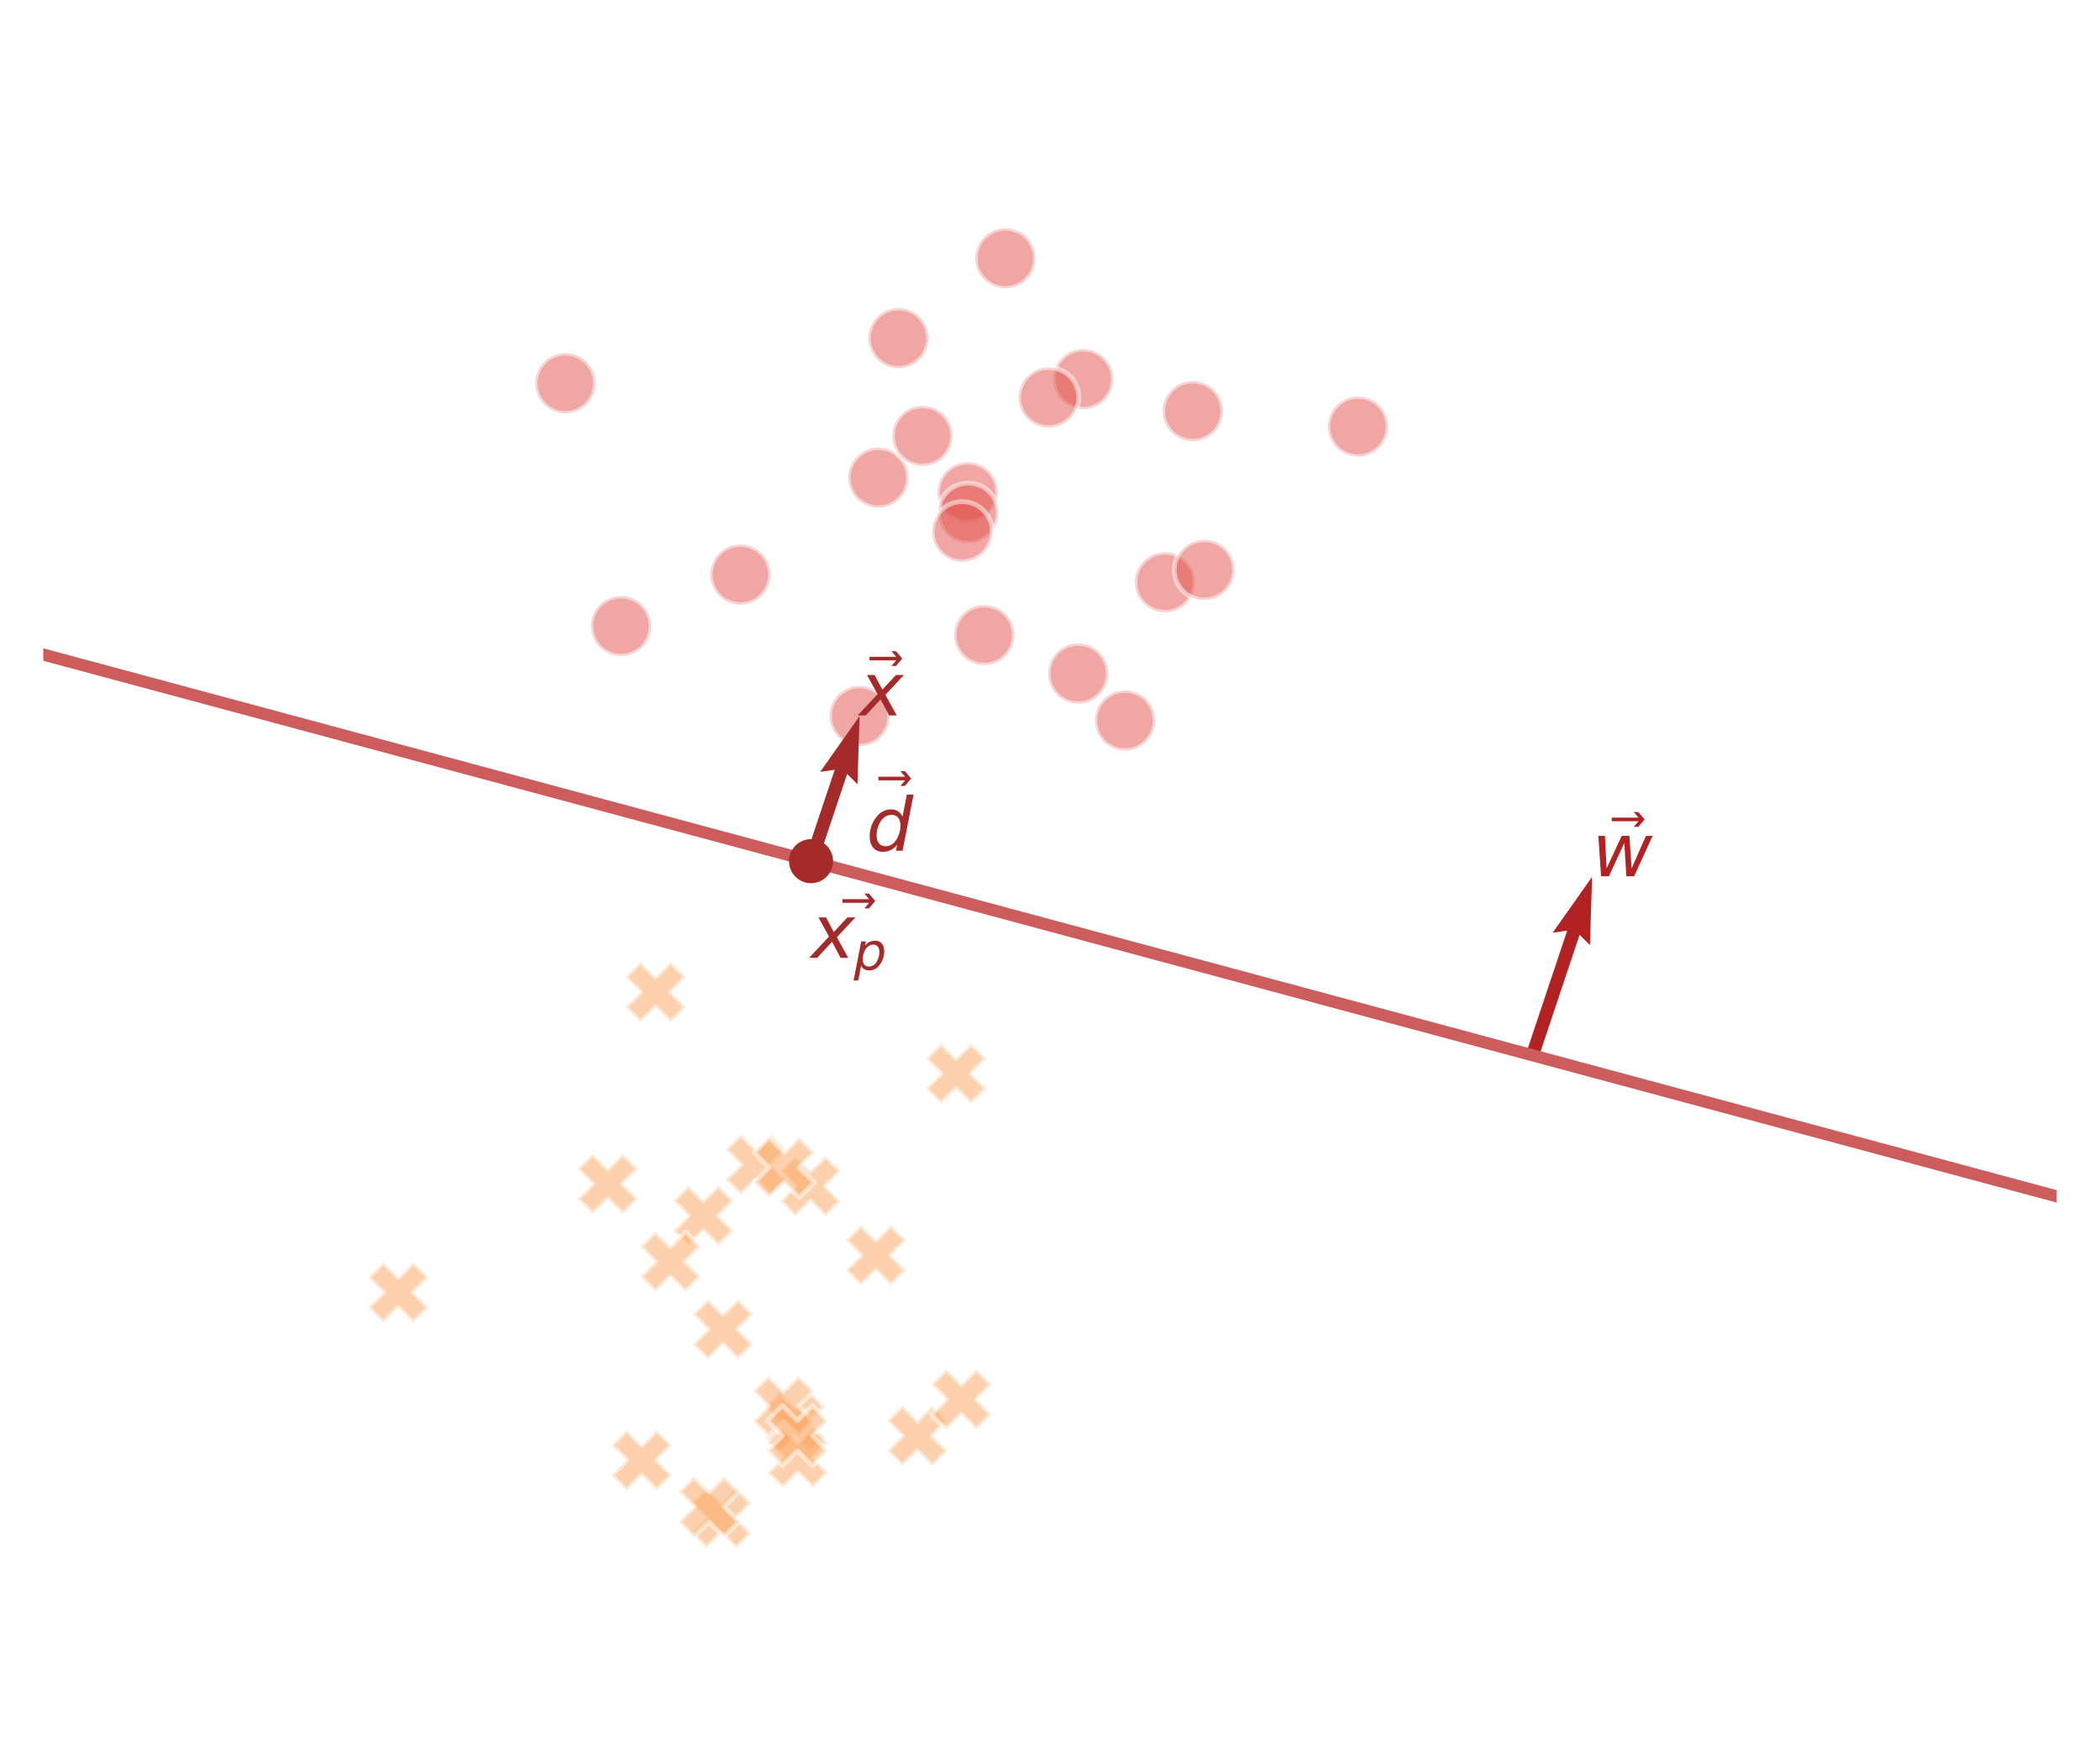 <?xml version="1.0" encoding="utf-8" standalone="no"?>
<!DOCTYPE svg PUBLIC "-//W3C//DTD SVG 1.1//EN"
  "http://www.w3.org/Graphics/SVG/1.1/DTD/svg11.dtd">
<svg xmlns:xlink="http://www.w3.org/1999/xlink" width="349.2pt" height="291.6pt" viewBox="0 0 349.2 291.6" xmlns="http://www.w3.org/2000/svg" version="1.1">
 <defs>
  <style type="text/css">*{stroke-linejoin: round; stroke-linecap: butt}</style>
 </defs>
 <g id="figure_1">
  <g id="patch_1">
   <path d="M 0 291.6 
L 349.2 291.6 
L 349.2 0 
L 0 0 
z
" style="fill: #ffffff"/>
  </g>
  <g id="axes_1">
   <g id="patch_2">
    <path d="M 7.2 284.4 
L 342 284.4 
L 342 7.2 
L 7.2 7.2 
z
" style="fill: #ffffff"/>
   </g>
   <g id="matplotlib.axis_1">
    <g id="xtick_1"/>
    <g id="xtick_2"/>
    <g id="xtick_3"/>
    <g id="xtick_4"/>
    <g id="xtick_5"/>
    <g id="xtick_6"/>
    <g id="xtick_7"/>
   </g>
   <g id="matplotlib.axis_2">
    <g id="ytick_1"/>
    <g id="ytick_2"/>
    <g id="ytick_3"/>
    <g id="ytick_4"/>
    <g id="ytick_5"/>
    <g id="ytick_6"/>
    <g id="ytick_7"/>
   </g>
   <g id="PathCollection_1">
    <path d="M 117.433 257.409 
L 119.933 254.909 
L 122.433 257.409 
L 124.933 254.909 
L 122.433 252.409 
L 124.933 249.909 
L 122.433 247.409 
L 119.933 249.909 
L 117.433 247.409 
L 114.933 249.909 
L 117.433 252.409 
L 114.933 254.909 
z
" clip-path="url(#p992ba5895c)" style="fill: #fca55d; fill-opacity: 0.5; stroke: #ffffff; stroke-opacity: 0.5; stroke-width: 0.8"/>
    <path d="M 123.111 100.535 
C 124.437 100.535 125.709 100.008 126.647 99.071 
C 127.584 98.133 128.111 96.861 128.111 95.535 
C 128.111 94.209 127.584 92.937 126.647 92 
C 125.709 91.062 124.437 90.535 123.111 90.535 
C 121.785 90.535 120.513 91.062 119.576 92 
C 118.638 92.937 118.111 94.209 118.111 95.535 
C 118.111 96.861 118.638 98.133 119.576 99.071 
C 120.513 100.008 121.785 100.535 123.111 100.535 
z
" clip-path="url(#p992ba5895c)" style="fill: #e2514a; fill-opacity: 0.5; stroke: #ffffff; stroke-opacity: 0.5; stroke-width: 0.8"/>
    <path d="M 63.734 219.92 
L 66.234 217.42 
L 68.734 219.92 
L 71.234 217.42 
L 68.734 214.92 
L 71.234 212.42 
L 68.734 209.92 
L 66.234 212.42 
L 63.734 209.92 
L 61.234 212.42 
L 63.734 214.92 
L 61.234 217.42 
z
" clip-path="url(#p992ba5895c)" style="fill: #fca55d; fill-opacity: 0.5; stroke: #ffffff; stroke-opacity: 0.5; stroke-width: 0.8"/>
    <path d="M 146.057 84.427 
C 147.383 84.427 148.655 83.9 149.592 82.962 
C 150.53 82.025 151.057 80.753 151.057 79.427 
C 151.057 78.101 150.53 76.829 149.592 75.891 
C 148.655 74.953 147.383 74.427 146.057 74.427 
C 144.731 74.427 143.459 74.953 142.521 75.891 
C 141.584 76.829 141.057 78.101 141.057 79.427 
C 141.057 80.753 141.584 82.025 142.521 82.962 
C 143.459 83.9 144.731 84.427 146.057 84.427 
z
" clip-path="url(#p992ba5895c)" style="fill: #e2514a; fill-opacity: 0.5; stroke: #ffffff; stroke-opacity: 0.5; stroke-width: 0.8"/>
    <path d="M 150.031 243.744 
L 152.531 241.244 
L 155.031 243.744 
L 157.531 241.244 
L 155.031 238.744 
L 157.531 236.244 
L 155.031 233.744 
L 152.531 236.244 
L 150.031 233.744 
L 147.531 236.244 
L 150.031 238.744 
L 147.531 241.244 
z
" clip-path="url(#p992ba5895c)" style="fill: #fca55d; fill-opacity: 0.5; stroke: #ffffff; stroke-opacity: 0.5; stroke-width: 0.8"/>
    <path d="M 179.284 117.001 
C 180.61 117.001 181.881 116.474 182.819 115.536 
C 183.757 114.599 184.284 113.327 184.284 112.001 
C 184.284 110.675 183.757 109.403 182.819 108.465 
C 181.881 107.528 180.61 107.001 179.284 107.001 
C 177.957 107.001 176.686 107.528 175.748 108.465 
C 174.81 109.403 174.284 110.675 174.284 112.001 
C 174.284 113.327 174.81 114.599 175.748 115.536 
C 176.686 116.474 177.957 117.001 179.284 117.001 
z
" clip-path="url(#p992ba5895c)" style="fill: #e2514a; fill-opacity: 0.5; stroke: #ffffff; stroke-opacity: 0.5; stroke-width: 0.8"/>
    <path d="M 94.001 68.729 
C 95.327 68.729 96.599 68.202 97.537 67.265 
C 98.475 66.327 99.001 65.055 99.001 63.729 
C 99.001 62.403 98.475 61.131 97.537 60.194 
C 96.599 59.256 95.327 58.729 94.001 58.729 
C 92.675 58.729 91.403 59.256 90.466 60.194 
C 89.528 61.131 89.001 62.403 89.001 63.729 
C 89.001 65.055 89.528 66.327 90.466 67.265 
C 91.403 68.202 92.675 68.729 94.001 68.729 
z
" clip-path="url(#p992ba5895c)" style="fill: #e2514a; fill-opacity: 0.5; stroke: #ffffff; stroke-opacity: 0.5; stroke-width: 0.8"/>
    <path d="M 193.715 101.829 
C 195.042 101.829 196.313 101.302 197.251 100.364 
C 198.189 99.427 198.715 98.155 198.715 96.829 
C 198.715 95.503 198.189 94.231 197.251 93.293 
C 196.313 92.356 195.042 91.829 193.715 91.829 
C 192.389 91.829 191.118 92.356 190.18 93.293 
C 189.242 94.231 188.715 95.503 188.715 96.829 
C 188.715 98.155 189.242 99.427 190.18 100.364 
C 191.118 101.302 192.389 101.829 193.715 101.829 
z
" clip-path="url(#p992ba5895c)" style="fill: #e2514a; fill-opacity: 0.5; stroke: #ffffff; stroke-opacity: 0.5; stroke-width: 0.8"/>
    <path d="M 103.263 109.1 
C 104.589 109.1 105.861 108.573 106.799 107.636 
C 107.737 106.698 108.263 105.426 108.263 104.1 
C 108.263 102.774 107.737 101.502 106.799 100.565 
C 105.861 99.627 104.589 99.1 103.263 99.1 
C 101.937 99.1 100.665 99.627 99.728 100.565 
C 98.79 101.502 98.263 102.774 98.263 104.1 
C 98.263 105.426 98.79 106.698 99.728 107.636 
C 100.665 108.573 101.937 109.1 103.263 109.1 
z
" clip-path="url(#p992ba5895c)" style="fill: #e2514a; fill-opacity: 0.5; stroke: #ffffff; stroke-opacity: 0.5; stroke-width: 0.8"/>
    <path d="M 160.907 86.842 
C 162.233 86.842 163.505 86.315 164.443 85.377 
C 165.381 84.44 165.907 83.168 165.907 81.842 
C 165.907 80.516 165.381 79.244 164.443 78.306 
C 163.505 77.369 162.233 76.842 160.907 76.842 
C 159.581 76.842 158.31 77.369 157.372 78.306 
C 156.434 79.244 155.907 80.516 155.907 81.842 
C 155.907 83.168 156.434 84.44 157.372 85.377 
C 158.31 86.315 159.581 86.842 160.907 86.842 
z
" clip-path="url(#p992ba5895c)" style="fill: #e2514a; fill-opacity: 0.5; stroke: #ffffff; stroke-opacity: 0.5; stroke-width: 0.8"/>
    <path d="M 143.147 213.728 
L 145.647 211.228 
L 148.147 213.728 
L 150.647 211.228 
L 148.147 208.728 
L 150.647 206.228 
L 148.147 203.728 
L 145.647 206.228 
L 143.147 203.728 
L 140.647 206.228 
L 143.147 208.728 
L 140.647 211.228 
z
" clip-path="url(#p992ba5895c)" style="fill: #fca55d; fill-opacity: 0.5; stroke: #ffffff; stroke-opacity: 0.5; stroke-width: 0.8"/>
    <path d="M 132.257 202.226 
L 134.757 199.726 
L 137.257 202.226 
L 139.757 199.726 
L 137.257 197.226 
L 139.757 194.726 
L 137.257 192.226 
L 134.757 194.726 
L 132.257 192.226 
L 129.757 194.726 
L 132.257 197.226 
L 129.757 199.726 
z
" clip-path="url(#p992ba5895c)" style="fill: #fca55d; fill-opacity: 0.5; stroke: #ffffff; stroke-opacity: 0.5; stroke-width: 0.8"/>
    <path d="M 167.183 47.954 
C 168.509 47.954 169.781 47.428 170.719 46.49 
C 171.656 45.552 172.183 44.281 172.183 42.954 
C 172.183 41.628 171.656 40.357 170.719 39.419 
C 169.781 38.481 168.509 37.954 167.183 37.954 
C 165.857 37.954 164.585 38.481 163.648 39.419 
C 162.71 40.357 162.183 41.628 162.183 42.954 
C 162.183 44.281 162.71 45.552 163.648 46.49 
C 164.585 47.428 165.857 47.954 167.183 47.954 
z
" clip-path="url(#p992ba5895c)" style="fill: #e2514a; fill-opacity: 0.5; stroke: #ffffff; stroke-opacity: 0.5; stroke-width: 0.8"/>
    <path d="M 129.629 241.45 
L 132.129 238.95 
L 134.629 241.45 
L 137.129 238.95 
L 134.629 236.45 
L 137.129 233.95 
L 134.629 231.45 
L 132.129 233.95 
L 129.629 231.45 
L 127.129 233.95 
L 129.629 236.45 
L 127.129 238.95 
z
" clip-path="url(#p992ba5895c)" style="fill: #fca55d; fill-opacity: 0.5; stroke: #ffffff; stroke-opacity: 0.5; stroke-width: 0.8"/>
    <path d="M 98.558 201.862 
L 101.058 199.362 
L 103.558 201.862 
L 106.058 199.362 
L 103.558 196.862 
L 106.058 194.362 
L 103.558 191.862 
L 101.058 194.362 
L 98.558 191.862 
L 96.058 194.362 
L 98.558 196.862 
L 96.058 199.362 
z
" clip-path="url(#p992ba5895c)" style="fill: #fca55d; fill-opacity: 0.5; stroke: #ffffff; stroke-opacity: 0.5; stroke-width: 0.8"/>
    <path d="M 225.811 75.923 
C 227.137 75.923 228.409 75.396 229.347 74.459 
C 230.284 73.521 230.811 72.249 230.811 70.923 
C 230.811 69.597 230.284 68.325 229.347 67.388 
C 228.409 66.45 227.137 65.923 225.811 65.923 
C 224.485 65.923 223.213 66.45 222.276 67.388 
C 221.338 68.325 220.811 69.597 220.811 70.923 
C 220.811 72.249 221.338 73.521 222.276 74.459 
C 223.213 75.396 224.485 75.923 225.811 75.923 
z
" clip-path="url(#p992ba5895c)" style="fill: #e2514a; fill-opacity: 0.5; stroke: #ffffff; stroke-opacity: 0.5; stroke-width: 0.8"/>
    <path d="M 142.938 124.056 
C 144.264 124.056 145.536 123.529 146.474 122.592 
C 147.411 121.654 147.938 120.382 147.938 119.056 
C 147.938 117.73 147.411 116.458 146.474 115.521 
C 145.536 114.583 144.264 114.056 142.938 114.056 
C 141.612 114.056 140.34 114.583 139.402 115.521 
C 138.465 116.458 137.938 117.73 137.938 119.056 
C 137.938 120.382 138.465 121.654 139.402 122.592 
C 140.34 123.529 141.612 124.056 142.938 124.056 
z
" clip-path="url(#p992ba5895c)" style="fill: #e2514a; fill-opacity: 0.5; stroke: #ffffff; stroke-opacity: 0.5; stroke-width: 0.8"/>
    <path d="M 115.386 255.551 
L 117.886 253.051 
L 120.386 255.551 
L 122.886 253.051 
L 120.386 250.551 
L 122.886 248.051 
L 120.386 245.551 
L 117.886 248.051 
L 115.386 245.551 
L 112.886 248.051 
L 115.386 250.551 
L 112.886 253.051 
z
" clip-path="url(#p992ba5895c)" style="fill: #fca55d; fill-opacity: 0.5; stroke: #ffffff; stroke-opacity: 0.5; stroke-width: 0.8"/>
    <path d="M 198.337 73.362 
C 199.663 73.362 200.935 72.835 201.873 71.897 
C 202.81 70.96 203.337 69.688 203.337 68.362 
C 203.337 67.036 202.81 65.764 201.873 64.826 
C 200.935 63.889 199.663 63.362 198.337 63.362 
C 197.011 63.362 195.739 63.889 194.802 64.826 
C 193.864 65.764 193.337 67.036 193.337 68.362 
C 193.337 69.688 193.864 70.96 194.802 71.897 
C 195.739 72.835 197.011 73.362 198.337 73.362 
z
" clip-path="url(#p992ba5895c)" style="fill: #e2514a; fill-opacity: 0.5; stroke: #ffffff; stroke-opacity: 0.5; stroke-width: 0.8"/>
    <path d="M 187.072 124.801 
C 188.398 124.801 189.67 124.274 190.607 123.336 
C 191.545 122.399 192.072 121.127 192.072 119.801 
C 192.072 118.475 191.545 117.203 190.607 116.265 
C 189.67 115.328 188.398 114.801 187.072 114.801 
C 185.746 114.801 184.474 115.328 183.536 116.265 
C 182.599 117.203 182.072 118.475 182.072 119.801 
C 182.072 121.127 182.599 122.399 183.536 123.336 
C 184.474 124.274 185.746 124.801 187.072 124.801 
z
" clip-path="url(#p992ba5895c)" style="fill: #e2514a; fill-opacity: 0.5; stroke: #ffffff; stroke-opacity: 0.5; stroke-width: 0.8"/>
    <path d="M 123.19 198.65 
L 125.69 196.15 
L 128.19 198.65 
L 130.69 196.15 
L 128.19 193.65 
L 130.69 191.15 
L 128.19 188.65 
L 125.69 191.15 
L 123.19 188.65 
L 120.69 191.15 
L 123.19 193.65 
L 120.69 196.15 
z
" clip-path="url(#p992ba5895c)" style="fill: #fca55d; fill-opacity: 0.5; stroke: #ffffff; stroke-opacity: 0.5; stroke-width: 0.8"/>
    <path d="M 106.508 169.961 
L 109.008 167.461 
L 111.508 169.961 
L 114.008 167.461 
L 111.508 164.961 
L 114.008 162.461 
L 111.508 159.961 
L 109.008 162.461 
L 106.508 159.961 
L 104.008 162.461 
L 106.508 164.961 
L 104.008 167.461 
z
" clip-path="url(#p992ba5895c)" style="fill: #fca55d; fill-opacity: 0.5; stroke: #ffffff; stroke-opacity: 0.5; stroke-width: 0.8"/>
    <path d="M 130.16 247.375 
L 132.66 244.875 
L 135.16 247.375 
L 137.66 244.875 
L 135.16 242.375 
L 137.66 239.875 
L 135.16 237.375 
L 132.66 239.875 
L 130.16 237.375 
L 127.66 239.875 
L 130.16 242.375 
L 127.66 244.875 
z
" clip-path="url(#p992ba5895c)" style="fill: #fca55d; fill-opacity: 0.5; stroke: #ffffff; stroke-opacity: 0.5; stroke-width: 0.8"/>
    <path d="M 114.468 207.147 
L 116.968 204.647 
L 119.468 207.147 
L 121.968 204.647 
L 119.468 202.147 
L 121.968 199.647 
L 119.468 197.147 
L 116.968 199.647 
L 114.468 197.147 
L 111.968 199.647 
L 114.468 202.147 
L 111.968 204.647 
z
" clip-path="url(#p992ba5895c)" style="fill: #fca55d; fill-opacity: 0.5; stroke: #ffffff; stroke-opacity: 0.5; stroke-width: 0.8"/>
    <path d="M 160.993 90.333 
C 162.319 90.333 163.591 89.806 164.528 88.868 
C 165.466 87.93 165.993 86.659 165.993 85.333 
C 165.993 84.007 165.466 82.735 164.528 81.797 
C 163.591 80.859 162.319 80.333 160.993 80.333 
C 159.667 80.333 158.395 80.859 157.457 81.797 
C 156.52 82.735 155.993 84.007 155.993 85.333 
C 155.993 86.659 156.52 87.93 157.457 88.868 
C 158.395 89.806 159.667 90.333 160.993 90.333 
z
" clip-path="url(#p992ba5895c)" style="fill: #e2514a; fill-opacity: 0.5; stroke: #ffffff; stroke-opacity: 0.5; stroke-width: 0.8"/>
    <path d="M 153.384 77.485 
C 154.71 77.485 155.982 76.958 156.919 76.021 
C 157.857 75.083 158.384 73.811 158.384 72.485 
C 158.384 71.159 157.857 69.887 156.919 68.95 
C 155.982 68.012 154.71 67.485 153.384 67.485 
C 152.058 67.485 150.786 68.012 149.848 68.95 
C 148.911 69.887 148.384 71.159 148.384 72.485 
C 148.384 73.811 148.911 75.083 149.848 76.021 
C 150.786 76.958 152.058 77.485 153.384 77.485 
z
" clip-path="url(#p992ba5895c)" style="fill: #e2514a; fill-opacity: 0.5; stroke: #ffffff; stroke-opacity: 0.5; stroke-width: 0.8"/>
    <path d="M 157.353 237.691 
L 159.853 235.191 
L 162.353 237.691 
L 164.853 235.191 
L 162.353 232.691 
L 164.853 230.191 
L 162.353 227.691 
L 159.853 230.191 
L 157.353 227.691 
L 154.853 230.191 
L 157.353 232.691 
L 154.853 235.191 
z
" clip-path="url(#p992ba5895c)" style="fill: #fca55d; fill-opacity: 0.5; stroke: #ffffff; stroke-opacity: 0.5; stroke-width: 0.8"/>
    <path d="M 104.19 247.81 
L 106.69 245.31 
L 109.19 247.81 
L 111.69 245.31 
L 109.19 242.81 
L 111.69 240.31 
L 109.19 237.81 
L 106.69 240.31 
L 104.19 237.81 
L 101.69 240.31 
L 104.19 242.81 
L 101.69 245.31 
z
" clip-path="url(#p992ba5895c)" style="fill: #fca55d; fill-opacity: 0.5; stroke: #ffffff; stroke-opacity: 0.5; stroke-width: 0.8"/>
    <path d="M 163.655 110.594 
C 164.981 110.594 166.253 110.068 167.191 109.13 
C 168.128 108.192 168.655 106.92 168.655 105.594 
C 168.655 104.268 168.128 102.996 167.191 102.059 
C 166.253 101.121 164.981 100.594 163.655 100.594 
C 162.329 100.594 161.057 101.121 160.12 102.059 
C 159.182 102.996 158.655 104.268 158.655 105.594 
C 158.655 106.92 159.182 108.192 160.12 109.13 
C 161.057 110.068 162.329 110.594 163.655 110.594 
z
" clip-path="url(#p992ba5895c)" style="fill: #e2514a; fill-opacity: 0.5; stroke: #ffffff; stroke-opacity: 0.5; stroke-width: 0.8"/>
    <path d="M 127.89 199.134 
L 130.39 196.634 
L 132.89 199.134 
L 135.39 196.634 
L 132.89 194.134 
L 135.39 191.634 
L 132.89 189.134 
L 130.39 191.634 
L 127.89 189.134 
L 125.39 191.634 
L 127.89 194.134 
L 125.39 196.634 
z
" clip-path="url(#p992ba5895c)" style="fill: #fca55d; fill-opacity: 0.5; stroke: #ffffff; stroke-opacity: 0.5; stroke-width: 0.8"/>
    <path d="M 156.483 183.522 
L 158.983 181.022 
L 161.483 183.522 
L 163.983 181.022 
L 161.483 178.522 
L 163.983 176.022 
L 161.483 173.522 
L 158.983 176.022 
L 156.483 173.522 
L 153.983 176.022 
L 156.483 178.522 
L 153.983 181.022 
z
" clip-path="url(#p992ba5895c)" style="fill: #fca55d; fill-opacity: 0.5; stroke: #ffffff; stroke-opacity: 0.5; stroke-width: 0.8"/>
    <path d="M 108.979 214.78 
L 111.479 212.28 
L 113.979 214.78 
L 116.479 212.28 
L 113.979 209.78 
L 116.479 207.28 
L 113.979 204.78 
L 111.479 207.28 
L 108.979 204.78 
L 106.479 207.28 
L 108.979 209.78 
L 106.479 212.28 
z
" clip-path="url(#p992ba5895c)" style="fill: #fca55d; fill-opacity: 0.5; stroke: #ffffff; stroke-opacity: 0.5; stroke-width: 0.8"/>
    <path d="M 127.755 238.797 
L 130.255 236.297 
L 132.755 238.797 
L 135.255 236.297 
L 132.755 233.797 
L 135.255 231.297 
L 132.755 228.797 
L 130.255 231.297 
L 127.755 228.797 
L 125.255 231.297 
L 127.755 233.797 
L 125.255 236.297 
z
" clip-path="url(#p992ba5895c)" style="fill: #fca55d; fill-opacity: 0.5; stroke: #ffffff; stroke-opacity: 0.5; stroke-width: 0.8"/>
    <path d="M 180.123 68.04 
C 181.449 68.04 182.721 67.513 183.658 66.575 
C 184.596 65.638 185.123 64.366 185.123 63.04 
C 185.123 61.714 184.596 60.442 183.658 59.504 
C 182.721 58.567 181.449 58.04 180.123 58.04 
C 178.797 58.04 177.525 58.567 176.587 59.504 
C 175.65 60.442 175.123 61.714 175.123 63.04 
C 175.123 64.366 175.65 65.638 176.587 66.575 
C 177.525 67.513 178.797 68.04 180.123 68.04 
z
" clip-path="url(#p992ba5895c)" style="fill: #e2514a; fill-opacity: 0.5; stroke: #ffffff; stroke-opacity: 0.5; stroke-width: 0.8"/>
    <path d="M 174.379 71.099 
C 175.705 71.099 176.977 70.572 177.915 69.635 
C 178.852 68.697 179.379 67.425 179.379 66.099 
C 179.379 64.773 178.852 63.501 177.915 62.564 
C 176.977 61.626 175.705 61.099 174.379 61.099 
C 173.053 61.099 171.781 61.626 170.844 62.564 
C 169.906 63.501 169.379 64.773 169.379 66.099 
C 169.379 67.425 169.906 68.697 170.844 69.635 
C 171.781 70.572 173.053 71.099 174.379 71.099 
z
" clip-path="url(#p992ba5895c)" style="fill: #e2514a; fill-opacity: 0.5; stroke: #ffffff; stroke-opacity: 0.5; stroke-width: 0.8"/>
    <path d="M 200.264 99.756 
C 201.59 99.756 202.861 99.229 203.799 98.291 
C 204.737 97.354 205.264 96.082 205.264 94.756 
C 205.264 93.43 204.737 92.158 203.799 91.22 
C 202.861 90.283 201.59 89.756 200.264 89.756 
C 198.938 89.756 197.666 90.283 196.728 91.22 
C 195.79 92.158 195.264 93.43 195.264 94.756 
C 195.264 96.082 195.79 97.354 196.728 98.291 
C 197.666 99.229 198.938 99.756 200.264 99.756 
z
" clip-path="url(#p992ba5895c)" style="fill: #e2514a; fill-opacity: 0.5; stroke: #ffffff; stroke-opacity: 0.5; stroke-width: 0.8"/>
    <path d="M 149.395 61.234 
C 150.721 61.234 151.993 60.707 152.931 59.769 
C 153.868 58.831 154.395 57.56 154.395 56.234 
C 154.395 54.908 153.868 53.636 152.931 52.698 
C 151.993 51.76 150.721 51.234 149.395 51.234 
C 148.069 51.234 146.797 51.76 145.86 52.698 
C 144.922 53.636 144.395 54.908 144.395 56.234 
C 144.395 57.56 144.922 58.831 145.86 59.769 
C 146.797 60.707 148.069 61.234 149.395 61.234 
z
" clip-path="url(#p992ba5895c)" style="fill: #e2514a; fill-opacity: 0.5; stroke: #ffffff; stroke-opacity: 0.5; stroke-width: 0.8"/>
    <path d="M 117.718 226.035 
L 120.218 223.535 
L 122.718 226.035 
L 125.218 223.535 
L 122.718 221.035 
L 125.218 218.535 
L 122.718 216.035 
L 120.218 218.535 
L 117.718 216.035 
L 115.218 218.535 
L 117.718 221.035 
L 115.218 223.535 
z
" clip-path="url(#p992ba5895c)" style="fill: #fca55d; fill-opacity: 0.5; stroke: #ffffff; stroke-opacity: 0.5; stroke-width: 0.8"/>
    <path d="M 160.006 93.409 
C 161.332 93.409 162.604 92.882 163.542 91.944 
C 164.479 91.007 165.006 89.735 165.006 88.409 
C 165.006 87.083 164.479 85.811 163.542 84.873 
C 162.604 83.936 161.332 83.409 160.006 83.409 
C 158.68 83.409 157.408 83.936 156.471 84.873 
C 155.533 85.811 155.006 87.083 155.006 88.409 
C 155.006 89.735 155.533 91.007 156.471 91.944 
C 157.408 92.882 158.68 93.409 160.006 93.409 
z
" clip-path="url(#p992ba5895c)" style="fill: #e2514a; fill-opacity: 0.5; stroke: #ffffff; stroke-opacity: 0.5; stroke-width: 0.8"/>
    <path d="M 130.087 243.729 
L 132.587 241.229 
L 135.087 243.729 
L 137.587 241.229 
L 135.087 238.729 
L 137.587 236.229 
L 135.087 233.729 
L 132.587 236.229 
L 130.087 233.729 
L 127.587 236.229 
L 130.087 238.729 
L 127.587 241.229 
z
" clip-path="url(#p992ba5895c)" style="fill: #fca55d; fill-opacity: 0.5; stroke: #ffffff; stroke-opacity: 0.5; stroke-width: 0.8"/>
   </g>
   <g id="Quiver_1">
    <defs>
     <path id="mcbdf596c55" d="M -1.032 -0.345 
L 3.935 -15.195 
L 1.526 -14.853 
L 8.073 -24.137 
L 7.717 -12.782 
L 5.999 -14.504 
L 1.032 0.345 
L -1.032 -0.345 
"/>
    </defs>
    <g clip-path="url(#p992ba5895c)">
     <use xlink:href="#mcbdf596c55" x="134.865" y="143.193" style="fill: #a52a2a"/>
    </g>
   </g>
   <g id="Quiver_2">
    <defs>
     <path id="md1e2e442f0" d="M -1.032 -0.345 
L 5.785 -20.728 
L 3.376 -20.386 
L 9.924 -29.67 
L 9.568 -18.315 
L 7.849 -20.037 
L 1.032 0.345 
L -1.032 -0.345 
"/>
    </defs>
    <g clip-path="url(#p992ba5895c)">
     <use xlink:href="#md1e2e442f0" x="254.815" y="175.47" style="fill: #b22222"/>
    </g>
   </g>
   <g id="line2d_1"/>
   <g id="line2d_2"/>
   <g id="line2d_3">
    <path d="M -1 106.633 
L 41.538 118.08 
L 127.385 141.18 
L 213.231 164.28 
L 299.077 187.38 
L 350.2 201.137 
" clip-path="url(#p992ba5895c)" style="fill: none; stroke: #cd5c5c; stroke-width: 2; stroke-linecap: round"/>
   </g>
   <g id="text_1">
    <!-- $\vec{x}$ -->
    <g style="fill: #a52a2a" transform="translate(142.938 119.056) scale(0.12 -0.12)">
     <defs>
      <path id="DejaVuSans-20d7" d="M -3009 4066 
L -3009 4378 
L -694 4378 
L -1106 4863 
L -713 4863 
L -166 4222 
L -713 3581 
L -1106 3581 
L -694 4066 
L -3009 4066 
z
" transform="scale(0.016)"/>
      <path id="DejaVuSans-Oblique-78" d="M 3841 3500 
L 2234 1784 
L 3219 0 
L 2559 0 
L 1819 1388 
L 531 0 
L -166 0 
L 1556 1844 
L 641 3500 
L 1300 3500 
L 1972 2234 
L 3144 3500 
L 3841 3500 
z
" transform="scale(0.016)"/>
     </defs>
     <use xlink:href="#DejaVuSans-20d7" transform="translate(61.811 12.016)"/>
     <use xlink:href="#DejaVuSans-Oblique-78" transform="translate(0 0.781)"/>
    </g>
   </g>
   <g id="text_2">
    <!-- $\vec{d}$ -->
    <g style="fill: #a52a2a" transform="translate(144.052 141.52) scale(0.12 -0.12)">
     <defs>
      <path id="DejaVuSans-Oblique-64" d="M 2675 525 
Q 2444 222 2128 65 
Q 1813 -91 1428 -91 
Q 903 -91 598 267 
Q 294 625 294 1247 
Q 294 1766 478 2236 
Q 663 2706 1013 3078 
Q 1244 3325 1534 3454 
Q 1825 3584 2144 3584 
Q 2481 3584 2739 3421 
Q 2997 3259 3138 2956 
L 3513 4863 
L 4091 4863 
L 3144 0 
L 2566 0 
L 2675 525 
z
M 891 1350 
Q 891 897 1095 644 
Q 1300 391 1663 391 
Q 1931 391 2161 520 
Q 2391 650 2566 903 
Q 2750 1166 2856 1509 
Q 2963 1853 2963 2188 
Q 2963 2622 2758 2865 
Q 2553 3109 2194 3109 
Q 1922 3109 1687 2981 
Q 1453 2853 1288 2613 
Q 1106 2353 998 2009 
Q 891 1666 891 1350 
z
" transform="scale(0.016)"/>
     </defs>
     <use xlink:href="#DejaVuSans-20d7" transform="translate(64.885 33.016)"/>
     <use xlink:href="#DejaVuSans-Oblique-64" transform="translate(0 0.484)"/>
    </g>
   </g>
   <g id="text_3">
    <!-- $\vec{x_p}$ -->
    <g style="fill: #a52a2a" transform="translate(134.865 159.363) scale(0.12 -0.12)">
     <defs>
      <path id="DejaVuSans-Oblique-70" d="M 3175 2156 
Q 3175 2616 2975 2859 
Q 2775 3103 2400 3103 
Q 2144 3103 1911 2972 
Q 1678 2841 1497 2591 
Q 1319 2344 1212 1994 
Q 1106 1644 1106 1300 
Q 1106 863 1306 627 
Q 1506 391 1875 391 
Q 2147 391 2380 519 
Q 2613 647 2778 891 
Q 2956 1147 3065 1494 
Q 3175 1841 3175 2156 
z
M 1394 2969 
Q 1625 3272 1939 3428 
Q 2253 3584 2638 3584 
Q 3175 3584 3472 3232 
Q 3769 2881 3769 2247 
Q 3769 1728 3584 1258 
Q 3400 788 3053 416 
Q 2822 169 2531 39 
Q 2241 -91 1919 -91 
Q 1547 -91 1294 64 
Q 1041 219 916 525 
L 556 -1331 
L -19 -1331 
L 922 3500 
L 1497 3500 
L 1394 2969 
z
" transform="scale(0.016)"/>
     </defs>
     <use xlink:href="#DejaVuSans-20d7" transform="translate(91.603 12.016)"/>
     <use xlink:href="#DejaVuSans-Oblique-78" transform="translate(0 0.781)"/>
     <use xlink:href="#DejaVuSans-Oblique-70" transform="translate(59.18 -15.625) scale(0.7)"/>
    </g>
   </g>
   <g id="text_4">
    <!-- $\vec{w}$ -->
    <g style="fill: #b22222" transform="translate(264.738 145.8) scale(0.12 -0.12)">
     <defs>
      <path id="DejaVuSans-Oblique-77" d="M 544 3500 
L 1113 3500 
L 1259 684 
L 2566 3500 
L 3231 3500 
L 3425 684 
L 4666 3500 
L 5241 3500 
L 3641 0 
L 2969 0 
L 2797 2900 
L 1459 0 
L 781 0 
L 544 3500 
z
" transform="scale(0.016)"/>
     </defs>
     <use xlink:href="#DejaVuSans-20d7" transform="translate(75.462 12.016)"/>
     <use xlink:href="#DejaVuSans-Oblique-77" transform="translate(0 0.781)"/>
    </g>
   </g>
   <g id="PathCollection_2">
    <defs>
     <path id="m9b6c467edf" d="M 0 3.162 
C 0.839 3.162 1.643 2.829 2.236 2.236 
C 2.829 1.643 3.162 0.839 3.162 0 
C 3.162 -0.839 2.829 -1.643 2.236 -2.236 
C 1.643 -2.829 0.839 -3.162 0 -3.162 
C -0.839 -3.162 -1.643 -2.829 -2.236 -2.236 
C -2.829 -1.643 -3.162 -0.839 -3.162 0 
C -3.162 0.839 -2.829 1.643 -2.236 2.236 
C -1.643 2.829 -0.839 3.162 0 3.162 
z
" style="stroke: #a52a2a"/>
    </defs>
    <g clip-path="url(#p992ba5895c)">
     <use xlink:href="#m9b6c467edf" x="134.865" y="143.193" style="fill: #a52a2a; stroke: #a52a2a"/>
    </g>
   </g>
  </g>
 </g>
 <defs>
  <clipPath id="p992ba5895c">
   <rect x="7.2" y="7.2" width="334.8" height="277.2"/>
  </clipPath>
 </defs>
</svg>
